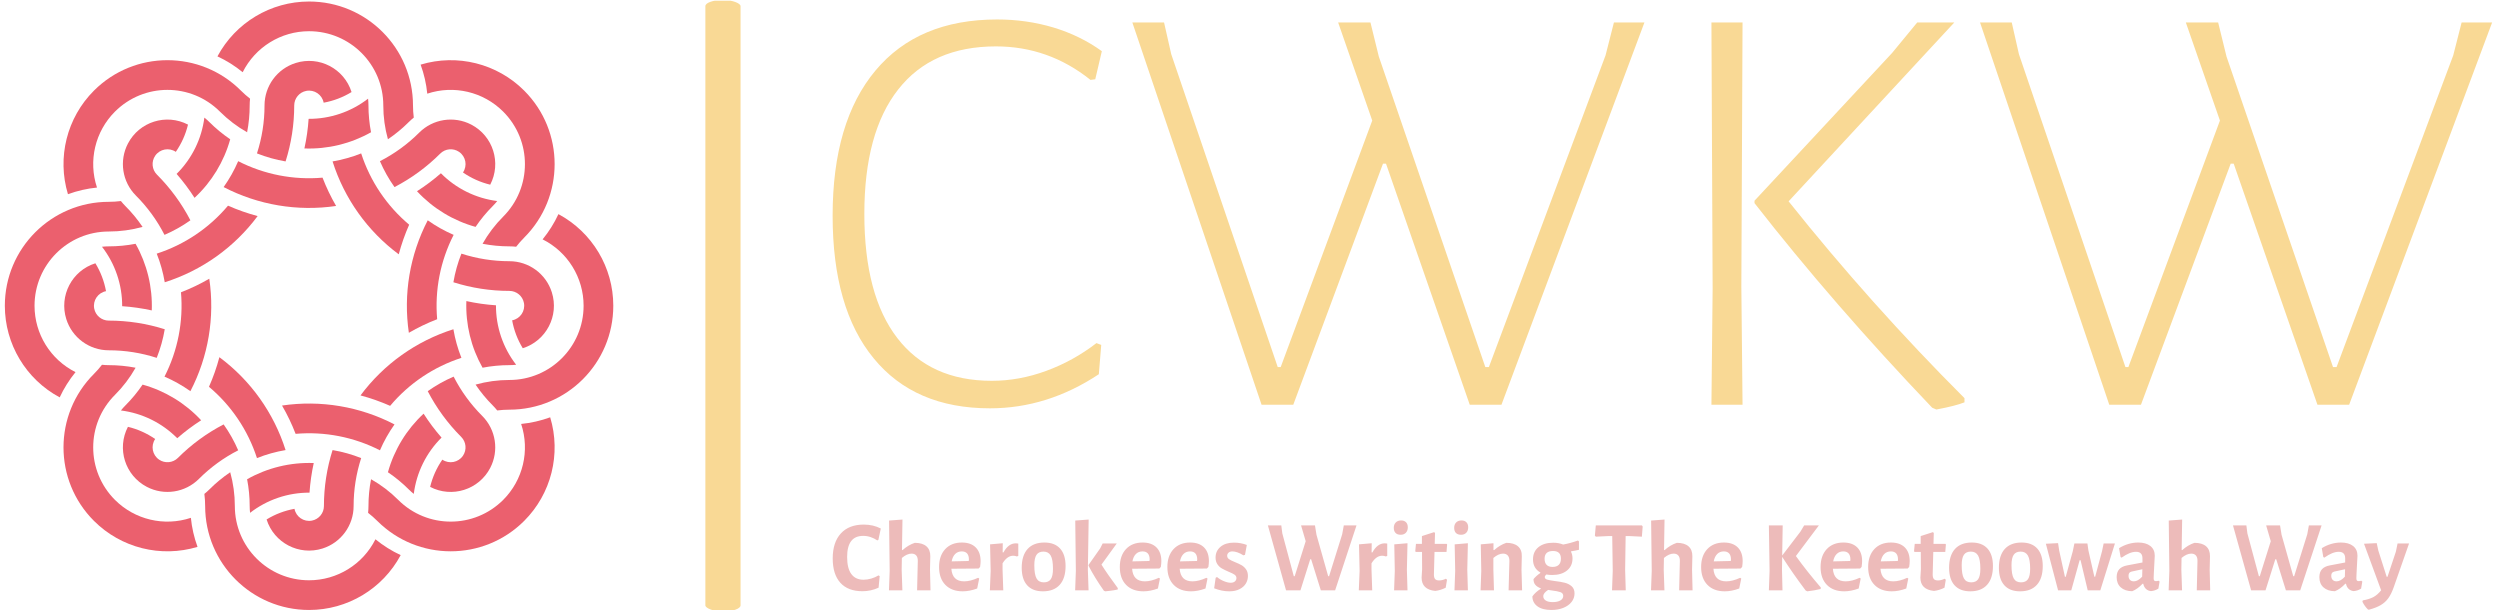 <svg xmlns="http://www.w3.org/2000/svg" version="1.1" xmlns:xlink="http://www.w3.org/1999/xlink"
    xmlns:svgjs="http://svgjs.dev/svgjs" viewBox="0 0 1000 244">
    <g transform="matrix(1,0,0,1,-0.606,0.299)"><svg viewBox="0 0 396 97"
            data-background-color="#5c3a37" preserveAspectRatio="xMidYMid meet" height="244" width="1000"
            xmlns="http://www.w3.org/2000/svg" xmlns:xlink="http://www.w3.org/1999/xlink">
            <defs></defs>
            <g id="tight-bounds" transform="matrix(1,0,0,1,0.24,-0.119)"><svg
                    viewBox="0 0 395.52 97.238" height="97.238" width="395.52">
                    <g><svg viewBox="0 0 592.813 145.742" height="97.238"
                            width="395.52">
                            <g>
                                <rect width="8.383" height="145.742" x="166.963" y="0"
                                    fill="#f9d995" opacity="1" stroke-width="0" stroke="transparent" fill-opacity="1"
                                    class="rect-si-0" data-fill-palette-color="primary" rx="1%" id="si-0"
                                    data-palette-color="#f9d995"></rect>
                            </g>
                            <g transform="matrix(1,0,0,1,197.293,0.363)"><svg
                                    viewBox="0 0 395.52 145.017" height="145.017" width="395.52">
                                    <g><svg viewBox="0 0 395.52 145.017" height="145.017"
                                            width="395.52">
                                            <g><svg viewBox="0 0 395.52 101.518" height="101.518"
                                                    width="395.52">
                                                    <g transform="matrix(1,0,0,1,0,0)"><svg width="395.52"
                                                            viewBox="2.15 -32.2 138.7 32.6"
                                                            height="101.518"
                                                            data-palette-color="#f9d995"><svg></svg>
                                                            <g class="undefined-text-0"
                                                                data-fill-palette-color="primary" id="text-0">
                                                                <path
                                                                    d="M15.9-32.2c1.633 0 3.2 0.223 4.7 0.67 1.5 0.453 2.85 1.113 4.05 1.98v0l-0.55 2.35-0.4 0.05c-2.333-1.867-4.967-2.8-7.9-2.8v0c-3.567 0-6.29 1.2-8.17 3.6-1.887 2.4-2.83 5.867-2.83 10.4v0c0 4.533 0.917 7.99 2.75 10.37 1.833 2.387 4.467 3.58 7.9 3.58v0c1.533 0 3.05-0.277 4.55-0.83 1.5-0.547 2.9-1.32 4.2-2.32v0l0.4 0.15-0.2 2.45c-2.867 1.9-5.9 2.85-9.1 2.85v0c-4.2 0-7.44-1.393-9.72-4.18-2.287-2.78-3.43-6.753-3.43-11.92v0c0-5.233 1.193-9.277 3.58-12.13 2.38-2.847 5.77-4.27 10.17-4.27zM70-31.95l-11.95 31.95h-2.65l-7-20.15h-0.25l-7.5 20.15h-2.65l-10.8-31.95h2.65l0.6 2.65 8.9 26.15h0.25l7.65-20.6-2.85-8.2h2.7l0.7 2.85 8.9 25.95h0.3l9.75-26.05 0.7-2.75zM78.2-31.95l-0.1 22.1 0.1 9.85h-2.6l0.1-9.7-0.1-22.25zM95.9-31.95l-13.85 14.95c4.567 5.733 9.467 11.217 14.7 16.45v0 0.35c-0.5 0.2-1.283 0.4-2.35 0.6v0l-0.35-0.15c-5.533-5.8-10.483-11.5-14.85-17.1v0-0.2l11.5-12.35 2.1-2.55zM140.85-31.95l-11.95 31.95h-2.65l-7-20.15h-0.25l-7.5 20.15h-2.65l-10.8-31.95h2.65l0.6 2.65 8.9 26.15h0.25l7.65-20.6-2.85-8.2h2.7l0.7 2.85 8.9 25.95h0.3l9.75-26.05 0.7-2.75z"
                                                                    data-fill-palette-color="primary" fill="#f9d995"
                                                                    opacity="1"></path>
                                                            </g>
                                                        </svg></g>
                                                </svg></g>
                                            <g transform="matrix(1,0,0,1,0,123.464)"><svg
                                                    viewBox="0 0 375.744 21.553"
                                                    height="21.553" width="375.744">
                                                    <g transform="matrix(1,0,0,1,0,0)"><svg width="375.744"
                                                            viewBox="1.4 -35.1 781.81 44.85"
                                                            height="21.553" data-palette-color="#edbbba">
                                                            <path
                                                                d="M16.8-32.6Q21.5-32.6 25.25-30.65L25.25-30.65 24.05-25 23.5-24.75Q22-25.8 20.2-26.4 18.4-27 16.5-27L16.5-27Q8.55-27 8.55-16.55L8.55-16.55Q8.55-10.9 10.63-8.08 12.7-5.25 16.7-5.25L16.7-5.25Q18.55-5.25 20.53-5.83 22.5-6.4 24.1-7.4L24.1-7.4 24.7-7.05 24.15-1.3Q20.35 0.45 16.15 0.45L16.15 0.45Q8.95 0.45 5.18-3.75 1.4-7.95 1.4-15.8L1.4-15.8Q1.4-23.8 5.43-28.2 9.45-32.6 16.8-32.6L16.8-32.6ZM43.25 0L43.6-14.5Q43.65-16.3 42.85-17.25 42.05-18.2 40.5-18.2L40.5-18.2Q38.25-18.2 35.7-16.05L35.7-16.05 35.6-10.25 35.95 0 29.3 0 29.65-9.65 29.35-34.6 36-35.1 35.75-19.95 36.05-19.95Q38.8-22.45 42.1-23.55L42.1-23.55Q45.9-23.55 47.87-21.83 49.85-20.1 49.8-16.85L49.8-16.85 49.65-10.2 49.9 0 43.25 0ZM74.5-11.6L73.75-10.8 60.25-10.7Q60.7-4.45 66.6-4.45L66.6-4.45Q69.7-4.45 73.5-6.2L73.5-6.2 74.05-5.85 73.05-0.9Q69.25 0.5 65.9 0.5L65.9 0.5Q60.4 0.5 57.27-2.7 54.15-5.9 54.15-11.55L54.15-11.55Q54.15-17.15 57.2-20.43 60.25-23.7 65.45-23.7L65.45-23.7Q69.9-23.7 72.32-21.28 74.75-18.85 74.75-14.5L74.75-14.5Q74.75-13.35 74.5-11.6L74.5-11.6ZM68.85-14.55L68.95-15.25Q68.95-17.25 68.05-18.28 67.15-19.3 65.4-19.3L65.4-19.3Q63.45-19.3 62.15-18.03 60.85-16.75 60.4-14.35L60.4-14.35 68.85-14.55ZM92.19-23.3Q92.64-23.3 93.44-23.2L93.44-23.2 93.44-17.05 92.74-16.8Q91.89-17.15 90.89-17.15L90.89-17.15Q87.99-17.15 85.64-13.4L85.64-13.4 85.64-10.25 85.99 0 79.34 0 79.74-9.6 79.44-22.8 85.74-23.35 85.69-18.8 86.09-18.8Q88.54-23.3 92.19-23.3L92.19-23.3ZM106.39-23.7Q111.49-23.7 114.19-20.7 116.89-17.7 116.89-12.05L116.89-12.05Q116.89-5.95 113.99-2.73 111.09 0.5 105.64 0.5L105.64 0.5Q100.54 0.5 97.84-2.5 95.14-5.5 95.14-11.15L95.14-11.15Q95.14-17.25 98.04-20.48 100.94-23.7 106.39-23.7L106.39-23.7ZM105.94-19.2Q103.54-19.2 102.47-17.6 101.39-16 101.39-12.45L101.39-12.45Q101.39-7.85 102.49-5.9 103.59-3.95 106.09-3.95L106.09-3.95Q108.49-3.95 109.57-5.53 110.64-7.1 110.64-10.7L110.64-10.7Q110.64-15.25 109.52-17.23 108.39-19.2 105.94-19.2L105.94-19.2ZM128.34-35.1L127.94-10.25 128.29 0 121.64 0 121.99-9.65 121.69-34.6 128.34-35.1ZM142.29-23.25L134.69-12.75Q137.39-8.4 142.79-1.1L142.79-1.1 142.74-0.4Q140.99 0 139.01 0.23 137.04 0.45 136.59 0.5L136.59 0.5 135.89 0.2Q131.49-6 128.29-12.15L128.29-12.15 128.29-12.6 134.09-20.85 135.29-23.25 142.29-23.25ZM164.14-11.6L163.39-10.8 149.89-10.7Q150.34-4.45 156.24-4.45L156.24-4.45Q159.34-4.45 163.14-6.2L163.14-6.2 163.69-5.85 162.69-0.9Q158.89 0.5 155.54 0.5L155.54 0.5Q150.04 0.5 146.91-2.7 143.79-5.9 143.79-11.55L143.79-11.55Q143.79-17.15 146.84-20.43 149.89-23.7 155.09-23.7L155.09-23.7Q159.54-23.7 161.96-21.28 164.39-18.85 164.39-14.5L164.39-14.5Q164.39-13.35 164.14-11.6L164.14-11.6ZM158.49-14.55L158.59-15.25Q158.59-17.25 157.69-18.28 156.79-19.3 155.04-19.3L155.04-19.3Q153.09-19.3 151.79-18.03 150.49-16.75 150.04-14.35L150.04-14.35 158.49-14.55ZM187.73-11.6L186.98-10.8 173.48-10.7Q173.93-4.45 179.83-4.45L179.83-4.45Q182.93-4.45 186.73-6.2L186.73-6.2 187.28-5.85 186.28-0.9Q182.48 0.5 179.13 0.5L179.13 0.5Q173.63 0.5 170.51-2.7 167.38-5.9 167.38-11.55L167.38-11.55Q167.38-17.15 170.43-20.43 173.48-23.7 178.68-23.7L178.68-23.7Q183.13-23.7 185.56-21.28 187.98-18.85 187.98-14.5L187.98-14.5Q187.98-13.35 187.73-11.6L187.73-11.6ZM182.08-14.55L182.18-15.25Q182.18-17.25 181.28-18.28 180.38-19.3 178.63-19.3L178.63-19.3Q176.68-19.3 175.38-18.03 174.08-16.75 173.63-14.35L173.63-14.35 182.08-14.55ZM200.38-23.65Q203.78-23.65 206.78-22.5L206.78-22.5 205.88-17.6 205.08-17.35Q203.63-18.3 202.18-18.8 200.73-19.3 199.63-19.3L199.63-19.3Q198.43-19.3 197.73-18.68 197.03-18.05 197.03-17.15L197.03-17.15Q197.03-16.1 197.96-15.45 198.88-14.8 200.88-14L200.88-14Q202.88-13.2 204.18-12.45 205.48-11.7 206.41-10.38 207.33-9.05 207.33-7.1L207.33-7.1Q207.33-5.1 206.31-3.38 205.28-1.65 203.18-0.58 201.08 0.5 198.03 0.5L198.03 0.5Q194.43 0.5 190.58-1L190.58-1 191.33-6.2 191.98-6.6Q193.53-5.3 195.43-4.53 197.33-3.75 198.78-3.75L198.78-3.75Q200.13-3.75 200.88-4.42 201.63-5.1 201.63-6.05L201.63-6.05Q201.63-7.1 200.71-7.75 199.78-8.4 197.78-9.2L197.78-9.2Q195.73-10.1 194.43-10.83 193.13-11.55 192.21-12.9 191.28-14.25 191.28-16.25L191.28-16.25Q191.28-19.5 193.73-21.58 196.18-23.65 200.38-23.65L200.38-23.65ZM261.18-32.2L250.58 0 243.48 0 238.68-15.4 238.23-15.4 233.38 0 226.23 0 217.23-32.2 223.88-32.2 224.38-28.25 230.08-7 230.53-7 235.98-24.35 233.68-32.2 240.58-32.2 241.33-27.55 247.13-7 247.58-7 254.08-27.8 254.88-32.2 261.18-32.2ZM275.17-23.3Q275.62-23.3 276.42-23.2L276.42-23.2 276.42-17.05 275.72-16.8Q274.87-17.15 273.87-17.15L273.87-17.15Q270.97-17.15 268.62-13.4L268.62-13.4 268.62-10.25 268.97 0 262.32 0 262.72-9.6 262.42-22.8 268.72-23.35 268.67-18.8 269.07-18.8Q271.52-23.3 275.17-23.3L275.17-23.3ZM279.82 0L280.17-9.6 279.92-22.8 286.47-23.35 286.17-10.25 286.47 0 279.82 0ZM283.32-34.65Q284.87-34.65 285.75-33.75 286.62-32.85 286.62-31.25L286.62-31.25Q286.62-29.55 285.67-28.55 284.72-27.55 283.07-27.55L283.07-27.55Q281.42-27.55 280.55-28.45 279.67-29.35 279.67-31L279.67-31Q279.67-32.65 280.65-33.65 281.62-34.65 283.32-34.65L283.32-34.65ZM302.17-4.9Q303.77-4.9 305.52-5.75L305.52-5.75 306.07-5.25 305.42-1.3Q302.87 0 300.22 0.3L300.22 0.3Q293.47-0.4 293.47-6.3L293.47-6.3 293.72-10.45 293.67-19.05 290.57-19.05 290.32-19.4 290.67-23.05 293.62-23.05 293.62-26.9 299.67-28.85 300.12-28.45 299.97-23.05 305.92-23.05 306.12-22.7 305.82-19.05 299.87-19.05 299.57-7.85Q299.57-6.25 300.17-5.58 300.77-4.9 302.17-4.9L302.17-4.9ZM309.77 0L310.12-9.6 309.87-22.8 316.42-23.35 316.12-10.25 316.42 0 309.77 0ZM313.27-34.65Q314.82-34.65 315.69-33.75 316.57-32.85 316.57-31.25L316.57-31.25Q316.57-29.55 315.62-28.55 314.67-27.55 313.02-27.55L313.02-27.55Q311.37-27.55 310.49-28.45 309.62-29.35 309.62-31L309.62-31Q309.62-32.65 310.59-33.65 311.57-34.65 313.27-34.65L313.27-34.65ZM336.61 0L337.01-14.5Q337.06-16.25 336.24-17.23 335.41-18.2 333.86-18.2L333.86-18.2Q331.61-18.2 329.06-16.05L329.06-16.05 329.06-10.25 329.36 0 322.71 0 323.06-9.6 322.81-22.8 329.11-23.35 329.11-19.95 329.46-19.95Q332.21-22.45 335.46-23.55L335.46-23.55Q339.26-23.55 341.26-21.83 343.26-20.1 343.16-16.85L343.16-16.85 343.01-10.2 343.31 0 336.61 0ZM371.51-20.1Q370.16-19.75 367.66-19.35L367.66-19.35 367.56-19.15Q368.31-17.65 368.31-15.8L368.31-15.8Q368.31-12.05 365.59-9.83 362.86-7.6 358.21-7.6L358.21-7.6Q356.81-7.6 355.31-7.85L355.31-7.85Q354.86-7.4 354.71-7.15 354.56-6.9 354.56-6.55L354.56-6.55Q354.56-5.65 355.76-5.3 356.96-4.95 359.56-4.6L359.56-4.6Q362.51-4.25 364.49-3.75 366.46-3.25 367.89-2 369.31-0.75 369.31 1.55L369.31 1.55Q369.31 3.9 367.84 5.78 366.36 7.65 363.76 8.7 361.16 9.75 357.86 9.75L357.86 9.75Q353.31 9.75 350.86 7.9 348.41 6.05 348.41 3L348.41 3Q349.96 0.85 352.56-0.75L352.56-0.75 352.56-1Q350.86-1.6 349.91-2.68 348.96-3.75 348.96-5.55L348.96-5.55Q350.31-7.2 352.36-8.6L352.36-8.6 352.36-8.85Q350.56-9.85 349.64-11.48 348.71-13.1 348.71-15.3L348.71-15.3Q348.71-19.2 351.41-21.4 354.11-23.6 358.76-23.6L358.76-23.6Q361.46-23.6 363.66-22.7L363.66-22.7Q367.26-23.35 371.01-24.7L371.01-24.7 371.51-24.25 371.51-20.1ZM358.41-11.6Q360.46-11.6 361.51-12.65 362.56-13.7 362.56-15.7L362.56-15.7Q362.56-19.5 358.66-19.5L358.66-19.5Q354.46-19.5 354.46-15.65L354.46-15.65Q354.46-13.65 355.46-12.63 356.46-11.6 358.41-11.6L358.41-11.6ZM363.71 2.75Q363.71 1.4 362.29 0.9 360.86 0.4 357.91 0.05L357.91 0.05 356.21-0.2Q355.01 0.6 354.41 1.35 353.81 2.1 353.81 2.95L353.81 2.95Q353.81 4.25 355.01 5.05 356.21 5.85 358.51 5.85L358.51 5.85Q360.86 5.85 362.29 5.03 363.71 4.2 363.71 2.75L363.71 2.75ZM402.71-32.2L403.11-31.65 402.71-26.6 396.66-26.9 394.66-26.9 394.41-10.2 394.71 0 387.91 0 388.26-9.6 388.01-26.9 386.01-26.9 379.86-26.6 379.41-27.15 379.86-32.2 402.71-32.2ZM421.2 0L421.55-14.5Q421.6-16.3 420.8-17.25 420-18.2 418.45-18.2L418.45-18.2Q416.2-18.2 413.65-16.05L413.65-16.05 413.55-10.25 413.9 0 407.25 0 407.6-9.65 407.3-34.6 413.95-35.1 413.7-19.95 414-19.95Q416.75-22.45 420.05-23.55L420.05-23.55Q423.85-23.55 425.83-21.83 427.8-20.1 427.75-16.85L427.75-16.85 427.6-10.2 427.85 0 421.2 0ZM452.45-11.6L451.7-10.8 438.2-10.7Q438.65-4.45 444.55-4.45L444.55-4.45Q447.65-4.45 451.45-6.2L451.45-6.2 452-5.85 451-0.9Q447.2 0.5 443.85 0.5L443.85 0.5Q438.35 0.5 435.23-2.7 432.1-5.9 432.1-11.55L432.1-11.55Q432.1-17.15 435.15-20.43 438.2-23.7 443.4-23.7L443.4-23.7Q447.85-23.7 450.28-21.28 452.7-18.85 452.7-14.5L452.7-14.5Q452.7-13.35 452.45-11.6L452.45-11.6ZM446.8-14.55L446.9-15.25Q446.9-17.25 446-18.28 445.1-19.3 443.35-19.3L443.35-19.3Q441.4-19.3 440.1-18.03 438.8-16.75 438.35-14.35L438.35-14.35 446.8-14.55ZM479.1-17Q484.45-9.55 491.45-1.4L491.45-1.4 491.35-0.65Q488.55 0.05 484.75 0.5L484.75 0.5 483.95 0.1Q477.4-8.6 472.3-16.6L472.3-16.6 472.2-10.2 472.45 0 465.7 0 466.05-9.6 465.7-32.2 472.55-32.2 472.3-17.25 481.35-29.1 483.2-32.2 490.5-32.2 479.1-17ZM511.69-11.6L510.94-10.8 497.44-10.7Q497.89-4.45 503.79-4.45L503.79-4.45Q506.89-4.45 510.69-6.2L510.69-6.2 511.24-5.85 510.24-0.9Q506.44 0.5 503.09 0.5L503.09 0.5Q497.59 0.5 494.47-2.7 491.34-5.9 491.34-11.55L491.34-11.55Q491.34-17.15 494.39-20.43 497.44-23.7 502.64-23.7L502.64-23.7Q507.09-23.7 509.52-21.28 511.94-18.85 511.94-14.5L511.94-14.5Q511.94-13.35 511.69-11.6L511.69-11.6ZM506.04-14.55L506.14-15.25Q506.14-17.25 505.24-18.28 504.34-19.3 502.59-19.3L502.59-19.3Q500.64-19.3 499.34-18.03 498.04-16.75 497.59-14.35L497.59-14.35 506.04-14.55ZM535.29-11.6L534.54-10.8 521.04-10.7Q521.49-4.45 527.39-4.45L527.39-4.45Q530.49-4.45 534.29-6.2L534.29-6.2 534.84-5.85 533.84-0.9Q530.04 0.5 526.69 0.5L526.69 0.5Q521.19 0.5 518.07-2.7 514.94-5.9 514.94-11.55L514.94-11.55Q514.94-17.15 517.99-20.43 521.04-23.7 526.24-23.7L526.24-23.7Q530.69-23.7 533.12-21.28 535.54-18.85 535.54-14.5L535.54-14.5Q535.54-13.35 535.29-11.6L535.29-11.6ZM529.64-14.55L529.74-15.25Q529.74-17.25 528.84-18.28 527.94-19.3 526.19-19.3L526.19-19.3Q524.24-19.3 522.94-18.03 521.64-16.75 521.19-14.35L521.19-14.35 529.64-14.55ZM549.54-4.9Q551.14-4.9 552.89-5.75L552.89-5.75 553.44-5.25 552.79-1.3Q550.24 0 547.59 0.3L547.59 0.3Q540.84-0.4 540.84-6.3L540.84-6.3 541.09-10.45 541.04-19.05 537.94-19.05 537.69-19.4 538.04-23.05 540.99-23.05 540.99-26.9 547.04-28.85 547.49-28.45 547.34-23.05 553.29-23.05 553.49-22.7 553.19-19.05 547.24-19.05 546.94-7.85Q546.94-6.25 547.54-5.58 548.14-4.9 549.54-4.9L549.54-4.9ZM566.33-23.7Q571.43-23.7 574.13-20.7 576.83-17.7 576.83-12.05L576.83-12.05Q576.83-5.95 573.93-2.73 571.03 0.5 565.58 0.5L565.58 0.5Q560.48 0.5 557.78-2.5 555.08-5.5 555.08-11.15L555.08-11.15Q555.08-17.25 557.98-20.48 560.88-23.7 566.33-23.7L566.33-23.7ZM565.88-19.2Q563.48-19.2 562.41-17.6 561.33-16 561.33-12.45L561.33-12.45Q561.33-7.85 562.43-5.9 563.53-3.95 566.03-3.95L566.03-3.95Q568.43-3.95 569.51-5.53 570.58-7.1 570.58-10.7L570.58-10.7Q570.58-15.25 569.46-17.23 568.33-19.2 565.88-19.2L565.88-19.2ZM591.03-23.7Q596.13-23.7 598.83-20.7 601.53-17.7 601.53-12.05L601.53-12.05Q601.53-5.95 598.63-2.73 595.73 0.5 590.28 0.5L590.28 0.5Q585.18 0.5 582.48-2.5 579.78-5.5 579.78-11.15L579.78-11.15Q579.78-17.25 582.68-20.48 585.58-23.7 591.03-23.7L591.03-23.7ZM590.58-19.2Q588.18-19.2 587.11-17.6 586.03-16 586.03-12.45L586.03-12.45Q586.03-7.85 587.13-5.9 588.23-3.95 590.73-3.95L590.73-3.95Q593.13-3.95 594.21-5.53 595.28-7.1 595.28-10.7L595.28-10.7Q595.28-15.25 594.16-17.23 593.03-19.2 590.58-19.2L590.58-19.2ZM609.13-23.4L609.68-19.75 612.53-6.7 612.93-6.7 616.43-19.4 617.23-23.25 623.68-23.25 624.18-19.75 627.13-6.75 627.53-6.75 630.93-19.4 631.73-23.25 637.33-23.25 630.08 0 623.83 0 620.28-14.95 619.83-14.95 615.68 0 609.13 0 603.08-23.1 609.13-23.4ZM648.88-23.7Q652.73-23.7 654.9-21.98 657.08-20.25 657.08-17.15L657.08-17.15Q657.08-16.25 656.78-11.45L656.78-11.45Q656.73-10.05 656.63-8.58 656.53-7.1 656.53-6.05L656.53-6.05Q656.53-5.2 656.78-4.88 657.03-4.55 657.68-4.55L657.68-4.55Q658.18-4.55 658.98-4.75L658.98-4.75 659.48-4.35 658.88-0.85Q657.28 0.2 655.23 0.4L655.23 0.4Q653.73 0.25 652.73-0.68 651.73-1.6 651.38-3.25L651.38-3.25 651.03-3.25Q648.53-0.6 645.88 0.45L645.88 0.45Q642.28 0.4 640.23-1.45 638.18-3.3 638.18-6.5L638.18-6.5Q638.18-9 639.45-10.43 640.73-11.85 643.33-12.35L643.33-12.35 650.98-13.8 650.98-15.85Q650.98-19.1 647.78-19.1L647.78-19.1Q646.23-19.1 644.5-18.4 642.78-17.7 640.63-16.2L640.63-16.2 640.13-16.5 639.38-20.9Q641.53-22.25 643.98-22.98 646.43-23.7 648.88-23.7L648.88-23.7ZM650.93-10.45L645.63-9.3Q644.83-9.1 644.45-8.63 644.08-8.15 644.08-7.2L644.08-7.2Q644.08-5.9 644.78-5.18 645.48-4.45 646.73-4.45L646.73-4.45Q648.68-4.45 650.83-6.75L650.83-6.75 650.93-10.45ZM677.92 0L678.27-14.5Q678.32-16.3 677.52-17.25 676.72-18.2 675.17-18.2L675.17-18.2Q672.92-18.2 670.37-16.05L670.37-16.05 670.27-10.25 670.62 0 663.97 0 664.32-9.65 664.02-34.6 670.67-35.1 670.42-19.95 670.72-19.95Q673.47-22.45 676.77-23.55L676.77-23.55Q680.57-23.55 682.55-21.83 684.52-20.1 684.47-16.85L684.47-16.85 684.32-10.2 684.57 0 677.92 0ZM739.82-32.2L729.22 0 722.12 0 717.32-15.4 716.87-15.4 712.02 0 704.87 0 695.87-32.2 702.52-32.2 703.02-28.25 708.72-7 709.17-7 714.62-24.35 712.32-32.2 719.22-32.2 719.97-27.55 725.77-7 726.22-7 732.72-27.8 733.52-32.2 739.82-32.2ZM749.42-23.7Q753.27-23.7 755.44-21.98 757.62-20.25 757.62-17.15L757.62-17.15Q757.62-16.25 757.32-11.45L757.32-11.45Q757.27-10.05 757.17-8.58 757.07-7.1 757.07-6.05L757.07-6.05Q757.07-5.2 757.32-4.88 757.57-4.55 758.22-4.55L758.22-4.55Q758.72-4.55 759.52-4.75L759.52-4.75 760.02-4.35 759.42-0.85Q757.82 0.2 755.77 0.4L755.77 0.4Q754.27 0.25 753.27-0.68 752.27-1.6 751.92-3.25L751.92-3.25 751.57-3.25Q749.07-0.6 746.42 0.45L746.42 0.45Q742.82 0.4 740.77-1.45 738.72-3.3 738.72-6.5L738.72-6.5Q738.72-9 739.99-10.43 741.27-11.85 743.87-12.35L743.87-12.35 751.52-13.8 751.52-15.85Q751.52-19.1 748.32-19.1L748.32-19.1Q746.77-19.1 745.04-18.4 743.32-17.7 741.17-16.2L741.17-16.2 740.67-16.5 739.92-20.9Q742.07-22.25 744.52-22.98 746.97-23.7 749.42-23.7L749.42-23.7ZM751.47-10.45L746.17-9.3Q745.37-9.1 744.99-8.63 744.62-8.15 744.62-7.2L744.62-7.2Q744.62-5.9 745.32-5.18 746.02-4.45 747.27-4.45L747.27-4.45Q749.22-4.45 751.37-6.75L751.37-6.75 751.47-10.45ZM767.16-23.4L767.96-19.7 772.11-6.7 772.51-6.7 776.66-19.15 777.51-23.25 783.21-23.25 775.61-1.55Q774.41 1.85 772.91 3.93 771.41 6 769.16 7.33 766.91 8.65 763.36 9.6L763.36 9.6 762.86 9.55Q761.16 7.9 760.06 5.65L760.06 5.65 760.26 5Q763.41 4.45 765.46 3.38 767.51 2.3 769.36 0L769.36 0 760.86-23.1 767.16-23.4Z"
                                                                opacity="1" transform="matrix(1,0,0,1,0,0)"
                                                                fill="#edbbba" class="undefined-text-1"
                                                                data-fill-palette-color="secondary" id="text-1"></path>
                                                        </svg></g>
                                                </svg></g>
                                        </svg></g>
                                </svg></g>
                            <g transform="matrix(1,0,0,1,0,0.363)"><svg
                                    viewBox="0 0 145.017 145.017" height="145.017"
                                    width="145.017">
                                    <g><svg xmlns="http://www.w3.org/2000/svg"
                                            xmlns:xlink="http://www.w3.org/1999/xlink" version="1.1" x="0" y="0"
                                            viewBox="10.781 10.781 78.437 78.437"
                                            enable-background="new 0 0 100 100" xml:space="preserve"
                                            height="145.017" width="145.017" class="icon-icon-0"
                                            data-fill-palette-color="accent" id="icon-0">
                                            <g fill="#eb606e" data-fill-palette-color="accent">
                                                <path
                                                    d="M51.736 33.487c-3.752 0.326-7.52-0.41-10.874-2.124-0.506 1.176-1.136 2.295-1.877 3.339 4.458 2.314 9.531 3.166 14.5 2.434C52.808 35.967 52.223 34.748 51.736 33.487z"
                                                    fill="#eb606e" data-fill-palette-color="accent"></path>
                                            </g>
                                            <g fill="#eb606e" data-fill-palette-color="accent">
                                                <path
                                                    d="M57.656 24.18c0-0.292-0.017-0.584-0.05-0.875-2.192 1.698-4.891 2.614-7.664 2.601-0.086 1.284-0.268 2.56-0.544 3.817 3.001 0.111 5.975-0.612 8.59-2.088C57.768 26.497 57.656 25.34 57.656 24.18z"
                                                    fill="#eb606e" data-fill-palette-color="accent"></path>
                                            </g>
                                            <g fill="#eb606e" data-fill-palette-color="accent">
                                                <path
                                                    d="M44.258 24.18c0 2.099-0.329 4.184-0.975 6.181 1.19 0.474 2.426 0.82 3.689 1.034 0.738-2.333 1.114-4.767 1.114-7.214 0-0.919 0.653-1.708 1.557-1.88 1.038-0.197 2.04 0.484 2.238 1.523 1.272-0.232 2.491-0.696 3.596-1.371-0.955-3.024-4.18-4.702-7.205-3.748C45.882 19.458 44.258 21.674 44.258 24.18z"
                                                    fill="#eb606e" data-fill-palette-color="accent"></path>
                                            </g>
                                            <g fill="#eb606e" data-fill-palette-color="accent">
                                                <path
                                                    d="M38.189 17.853c1.166 0.541 2.259 1.227 3.253 2.041 1.623-3.239 4.935-5.285 8.557-5.285 5.285 0 9.57 4.285 9.57 9.571 0 1.473 0.2 2.938 0.596 4.357 0.961-0.649 1.857-1.389 2.678-2.209 0.207-0.207 0.425-0.401 0.654-0.583-0.066-0.519-0.1-1.042-0.1-1.565 0-7.4-5.998-13.399-13.398-13.399C45.061 10.781 40.522 13.499 38.189 17.853z"
                                                    fill="#eb606e" data-fill-palette-color="accent"></path>
                                            </g>
                                            <g fill="#eb606e" data-fill-palette-color="accent">
                                                <path
                                                    d="M39.551 37.097c-2.422 2.883-5.607 5.027-9.19 6.186 0.474 1.19 0.82 2.426 1.034 3.689 4.788-1.516 8.978-4.501 11.974-8.533C42.063 38.092 40.787 37.643 39.551 37.097z"
                                                    fill="#eb606e" data-fill-palette-color="accent"></path>
                                            </g>
                                            <g fill="#eb606e" data-fill-palette-color="accent">
                                                <path
                                                    d="M37.156 26.329c-0.207-0.207-0.425-0.401-0.654-0.583-0.349 2.751-1.609 5.307-3.58 7.259 0.847 0.969 1.621 2 2.314 3.084 2.201-2.043 3.793-4.657 4.598-7.55C38.873 27.889 37.977 27.149 37.156 26.329z"
                                                    fill="#eb606e" data-fill-palette-color="accent"></path>
                                            </g>
                                            <g fill="#eb606e" data-fill-palette-color="accent">
                                                <path
                                                    d="M27.682 35.803c1.484 1.484 2.726 3.191 3.681 5.06 1.176-0.506 2.295-1.136 3.339-1.877-1.128-2.172-2.582-4.159-4.313-5.889-0.65-0.65-0.746-1.67-0.229-2.43 0.595-0.874 1.785-1.101 2.659-0.506 0.736-1.063 1.27-2.254 1.574-3.512-2.813-1.464-6.281-0.37-7.745 2.444C25.492 31.315 25.91 34.031 27.682 35.803z"
                                                    fill="#eb606e" data-fill-palette-color="accent"></path>
                                            </g>
                                            <g fill="#eb606e" data-fill-palette-color="accent">
                                                <path
                                                    d="M18.917 35.62c1.207-0.442 2.465-0.73 3.744-0.857-1.143-3.438-0.248-7.226 2.314-9.787 3.738-3.738 9.797-3.738 13.535 0 1.042 1.041 2.22 1.936 3.502 2.66 0.221-1.139 0.332-2.296 0.332-3.456 0-0.292 0.017-0.584 0.05-0.875-0.414-0.321-0.807-0.667-1.177-1.037-5.232-5.233-13.716-5.233-18.948 0C18.775 25.761 17.488 30.892 18.917 35.62z"
                                                    fill="#eb606e" data-fill-palette-color="accent"></path>
                                            </g>
                                            <g fill="#eb606e" data-fill-palette-color="accent">
                                                <path
                                                    d="M33.487 48.264c0.326 3.751-0.41 7.519-2.124 10.873 1.176 0.507 2.295 1.136 3.339 1.878 2.314-4.458 3.166-9.531 2.434-14.5C35.967 47.192 34.748 47.777 33.487 48.264z"
                                                    fill="#eb606e" data-fill-palette-color="accent"></path>
                                            </g>
                                            <g fill="#eb606e" data-fill-palette-color="accent">
                                                <path
                                                    d="M24.18 42.344c-0.292 0-0.584 0.017-0.875 0.05 1.698 2.193 2.614 4.891 2.601 7.664 1.284 0.086 2.56 0.269 3.817 0.544 0.111-3.001-0.612-5.974-2.088-8.59C26.497 42.232 25.34 42.344 24.18 42.344z"
                                                    fill="#eb606e" data-fill-palette-color="accent"></path>
                                            </g>
                                            <g fill="#eb606e" data-fill-palette-color="accent">
                                                <path
                                                    d="M24.18 55.742c2.099 0 4.184 0.329 6.181 0.975 0.474-1.189 0.82-2.426 1.034-3.688-2.333-0.738-4.767-1.114-7.214-1.114-0.919 0-1.708-0.653-1.88-1.557-0.197-1.038 0.484-2.041 1.523-2.238-0.232-1.273-0.696-2.492-1.371-3.596-3.024 0.954-4.702 4.179-3.748 7.204C19.458 54.117 21.674 55.742 24.18 55.742z"
                                                    fill="#eb606e" data-fill-palette-color="accent"></path>
                                            </g>
                                            <g fill="#eb606e" data-fill-palette-color="accent">
                                                <path
                                                    d="M17.853 61.811c0.541-1.166 1.227-2.259 2.041-3.254-3.239-1.622-5.285-4.934-5.285-8.557 0-5.286 4.285-9.57 9.571-9.57 1.473 0 2.938-0.2 4.357-0.595-0.649-0.961-1.389-1.858-2.209-2.678-0.207-0.207-0.401-0.425-0.583-0.654-0.519 0.066-1.042 0.1-1.565 0.1-7.4 0-13.399 5.999-13.399 13.398C10.781 54.939 13.499 59.479 17.853 61.811z"
                                                    fill="#eb606e" data-fill-palette-color="accent"></path>
                                            </g>
                                            <g fill="#eb606e" data-fill-palette-color="accent">
                                                <path
                                                    d="M37.097 60.448c2.883 2.423 5.027 5.608 6.186 9.19 1.19-0.473 2.426-0.819 3.689-1.033-1.516-4.788-4.501-8.978-8.533-11.974C38.092 57.938 37.643 59.213 37.097 60.448z"
                                                    fill="#eb606e" data-fill-palette-color="accent"></path>
                                            </g>
                                            <g fill="#eb606e" data-fill-palette-color="accent">
                                                <path
                                                    d="M26.329 62.844c-0.207 0.207-0.401 0.425-0.583 0.654 2.751 0.35 5.307 1.609 7.259 3.58 0.969-0.848 2-1.621 3.084-2.314-2.043-2.201-4.657-3.793-7.55-4.598C27.889 61.127 27.149 62.023 26.329 62.844z"
                                                    fill="#eb606e" data-fill-palette-color="accent"></path>
                                            </g>
                                            <g fill="#eb606e" data-fill-palette-color="accent">
                                                <path
                                                    d="M35.803 72.317c1.484-1.483 3.191-2.726 5.06-3.681-0.506-1.176-1.136-2.295-1.877-3.339-2.172 1.128-4.158 2.582-5.889 4.313-0.65 0.649-1.67 0.746-2.43 0.229-0.874-0.595-1.101-1.785-0.506-2.659-1.063-0.736-2.254-1.27-3.512-1.573-1.464 2.813-0.37 6.28 2.444 7.744C31.315 74.508 34.031 74.09 35.803 72.317z"
                                                    fill="#eb606e" data-fill-palette-color="accent"></path>
                                            </g>
                                            <g fill="#eb606e" data-fill-palette-color="accent">
                                                <path
                                                    d="M35.62 81.083c-0.442-1.207-0.73-2.465-0.857-3.744-3.438 1.144-7.226 0.247-9.788-2.313-3.737-3.738-3.737-9.798 0-13.535 1.042-1.041 1.937-2.22 2.661-3.502-1.139-0.221-2.296-0.332-3.456-0.332-0.292 0-0.584-0.017-0.875-0.05-0.321 0.413-0.667 0.807-1.037 1.177-5.233 5.232-5.233 13.716 0 18.948C25.761 81.225 30.892 82.512 35.62 81.083z"
                                                    fill="#eb606e" data-fill-palette-color="accent"></path>
                                            </g>
                                            <g fill="#eb606e" data-fill-palette-color="accent">
                                                <path
                                                    d="M48.264 66.513c3.751-0.326 7.519 0.41 10.873 2.124 0.507-1.176 1.136-2.295 1.878-3.339-4.458-2.314-9.531-3.166-14.5-2.434C47.192 64.033 47.777 65.252 48.264 66.513z"
                                                    fill="#eb606e" data-fill-palette-color="accent"></path>
                                            </g>
                                            <g fill="#eb606e" data-fill-palette-color="accent">
                                                <path
                                                    d="M42.344 75.82c0 0.292 0.017 0.584 0.05 0.875 2.193-1.699 4.891-2.614 7.664-2.602 0.086-1.284 0.269-2.561 0.544-3.817-3.001-0.111-5.974 0.611-8.59 2.088C42.232 73.503 42.344 74.66 42.344 75.82z"
                                                    fill="#eb606e" data-fill-palette-color="accent"></path>
                                            </g>
                                            <g fill="#eb606e" data-fill-palette-color="accent">
                                                <path
                                                    d="M55.742 75.82c0-2.1 0.329-4.185 0.975-6.182-1.189-0.473-2.426-0.819-3.688-1.033-0.738 2.334-1.114 4.767-1.114 7.215 0 0.919-0.653 1.708-1.557 1.88-1.038 0.197-2.041-0.484-2.238-1.522-1.273 0.231-2.492 0.695-3.596 1.37 0.954 3.024 4.179 4.702 7.204 3.748C54.117 80.542 55.742 78.326 55.742 75.82z"
                                                    fill="#eb606e" data-fill-palette-color="accent"></path>
                                            </g>
                                            <g fill="#eb606e" data-fill-palette-color="accent">
                                                <path
                                                    d="M61.811 82.146c-1.166-0.541-2.259-1.227-3.254-2.041-1.622 3.239-4.934 5.285-8.557 5.285-5.286 0-9.57-4.285-9.57-9.57 0-1.473-0.2-2.939-0.595-4.357-0.961 0.648-1.858 1.389-2.678 2.208-0.207 0.207-0.425 0.401-0.654 0.584 0.066 0.519 0.1 1.042 0.1 1.565 0 7.399 5.999 13.398 13.398 13.398C54.939 89.219 59.479 86.501 61.811 82.146z"
                                                    fill="#eb606e" data-fill-palette-color="accent"></path>
                                            </g>
                                            <g fill="#eb606e" data-fill-palette-color="accent">
                                                <path
                                                    d="M60.449 62.903c2.422-2.883 5.607-5.026 9.189-6.187-0.473-1.189-0.819-2.426-1.033-3.688-4.788 1.517-8.978 4.501-11.974 8.532C57.938 61.908 59.213 62.357 60.449 62.903z"
                                                    fill="#eb606e" data-fill-palette-color="accent"></path>
                                            </g>
                                            <g fill="#eb606e" data-fill-palette-color="accent">
                                                <path
                                                    d="M62.844 73.671c0.207 0.207 0.425 0.401 0.654 0.584 0.35-2.752 1.609-5.307 3.58-7.259-0.848-0.969-1.621-2-2.314-3.084-2.201 2.043-3.793 4.657-4.598 7.551C61.127 72.111 62.023 72.852 62.844 73.671z"
                                                    fill="#eb606e" data-fill-palette-color="accent"></path>
                                            </g>
                                            <g fill="#eb606e" data-fill-palette-color="accent">
                                                <path
                                                    d="M72.317 64.197c-1.483-1.484-2.726-3.191-3.681-5.061-1.176 0.507-2.295 1.136-3.339 1.878 1.128 2.173 2.582 4.158 4.313 5.89 0.649 0.649 0.746 1.67 0.229 2.43-0.595 0.874-1.785 1.101-2.659 0.506-0.736 1.063-1.27 2.254-1.573 3.512 2.813 1.464 6.28 0.369 7.744-2.443C74.508 68.685 74.09 65.969 72.317 64.197z"
                                                    fill="#eb606e" data-fill-palette-color="accent"></path>
                                            </g>
                                            <g fill="#eb606e" data-fill-palette-color="accent">
                                                <path
                                                    d="M81.083 64.38c-1.207 0.442-2.465 0.729-3.744 0.857 1.144 3.438 0.247 7.226-2.313 9.788-3.738 3.736-9.798 3.736-13.535 0-1.041-1.042-2.22-1.938-3.502-2.661-0.221 1.139-0.332 2.296-0.332 3.456 0 0.292-0.017 0.584-0.05 0.875 0.413 0.32 0.807 0.666 1.177 1.036 5.232 5.232 13.716 5.232 18.948 0C81.225 74.239 82.512 69.107 81.083 64.38z"
                                                    fill="#eb606e" data-fill-palette-color="accent"></path>
                                            </g>
                                            <g fill="#eb606e" data-fill-palette-color="accent">
                                                <path
                                                    d="M66.513 51.736c-0.326-3.752 0.41-7.52 2.124-10.874-1.176-0.506-2.295-1.136-3.339-1.877-2.314 4.458-3.166 9.531-2.434 14.5C64.033 52.808 65.252 52.223 66.513 51.736z"
                                                    fill="#eb606e" data-fill-palette-color="accent"></path>
                                            </g>
                                            <g fill="#eb606e" data-fill-palette-color="accent">
                                                <path
                                                    d="M75.82 57.656c0.292 0 0.584-0.017 0.875-0.05-1.699-2.192-2.614-4.891-2.602-7.664-1.284-0.086-2.561-0.268-3.817-0.544-0.111 3.001 0.611 5.975 2.088 8.59C73.503 57.768 74.66 57.656 75.82 57.656z"
                                                    fill="#eb606e" data-fill-palette-color="accent"></path>
                                            </g>
                                            <g fill="#eb606e" data-fill-palette-color="accent">
                                                <path
                                                    d="M75.82 44.258c-2.1 0-4.185-0.329-6.182-0.975-0.473 1.19-0.819 2.426-1.033 3.689 2.334 0.738 4.767 1.114 7.215 1.114 0.919 0 1.708 0.653 1.88 1.557 0.197 1.038-0.484 2.04-1.522 2.238 0.231 1.272 0.695 2.491 1.37 3.596 3.024-0.955 4.702-4.18 3.748-7.205C80.542 45.882 78.326 44.258 75.82 44.258z"
                                                    fill="#eb606e" data-fill-palette-color="accent"></path>
                                            </g>
                                            <g fill="#eb606e" data-fill-palette-color="accent">
                                                <path
                                                    d="M82.146 38.189c-0.541 1.166-1.227 2.259-2.041 3.253 3.239 1.623 5.285 4.935 5.285 8.557 0 5.285-4.285 9.57-9.57 9.57-1.473 0-2.939 0.2-4.357 0.596 0.648 0.961 1.389 1.857 2.208 2.678 0.207 0.207 0.401 0.425 0.584 0.654 0.519-0.066 1.042-0.1 1.565-0.1 7.399 0 13.398-5.998 13.398-13.398C89.219 45.061 86.501 40.522 82.146 38.189z"
                                                    fill="#eb606e" data-fill-palette-color="accent"></path>
                                            </g>
                                            <g fill="#eb606e" data-fill-palette-color="accent">
                                                <path
                                                    d="M62.903 39.551c-2.883-2.422-5.026-5.607-6.187-9.19-1.189 0.474-2.426 0.82-3.688 1.034 1.517 4.788 4.501 8.978 8.532 11.974C61.908 42.063 62.357 40.787 62.903 39.551z"
                                                    fill="#eb606e" data-fill-palette-color="accent"></path>
                                            </g>
                                            <g fill="#eb606e" data-fill-palette-color="accent">
                                                <path
                                                    d="M73.671 37.156c0.207-0.207 0.401-0.425 0.584-0.654-2.752-0.349-5.307-1.609-7.259-3.58-0.969 0.847-2 1.621-3.084 2.314 2.043 2.201 4.657 3.793 7.551 4.598C72.111 38.873 72.852 37.977 73.671 37.156z"
                                                    fill="#eb606e" data-fill-palette-color="accent"></path>
                                            </g>
                                            <g fill="#eb606e" data-fill-palette-color="accent">
                                                <path
                                                    d="M64.197 27.682c-1.484 1.484-3.191 2.726-5.061 3.681 0.507 1.176 1.136 2.295 1.878 3.339 2.173-1.128 4.158-2.582 5.89-4.313 0.649-0.65 1.67-0.746 2.43-0.229 0.874 0.595 1.101 1.785 0.506 2.659 1.063 0.736 2.254 1.27 3.512 1.574 1.464-2.813 0.369-6.281-2.443-7.745C68.685 25.492 65.969 25.91 64.197 27.682z"
                                                    fill="#eb606e" data-fill-palette-color="accent"></path>
                                            </g>
                                            <g fill="#eb606e" data-fill-palette-color="accent">
                                                <path
                                                    d="M64.38 18.917c0.442 1.207 0.729 2.465 0.857 3.744 3.438-1.143 7.226-0.248 9.788 2.314 3.736 3.737 3.736 9.797 0 13.534-1.042 1.042-1.938 2.22-2.661 3.502 1.139 0.221 2.296 0.332 3.456 0.332 0.292 0 0.584 0.017 0.875 0.05 0.32-0.414 0.666-0.807 1.036-1.177 5.232-5.232 5.232-13.716 0-18.948C74.239 18.775 69.107 17.488 64.38 18.917z"
                                                    fill="#eb606e" data-fill-palette-color="accent"></path>
                                            </g>
                                        </svg>
                                        <g></g>
                                    </g>
                                </svg></g>
                        </svg></g>
                </svg>
                <rect width="395.52" height="97.238" fill="none" stroke="none" visibility="hidden"></rect>
            </g>
        </svg></g>
</svg>